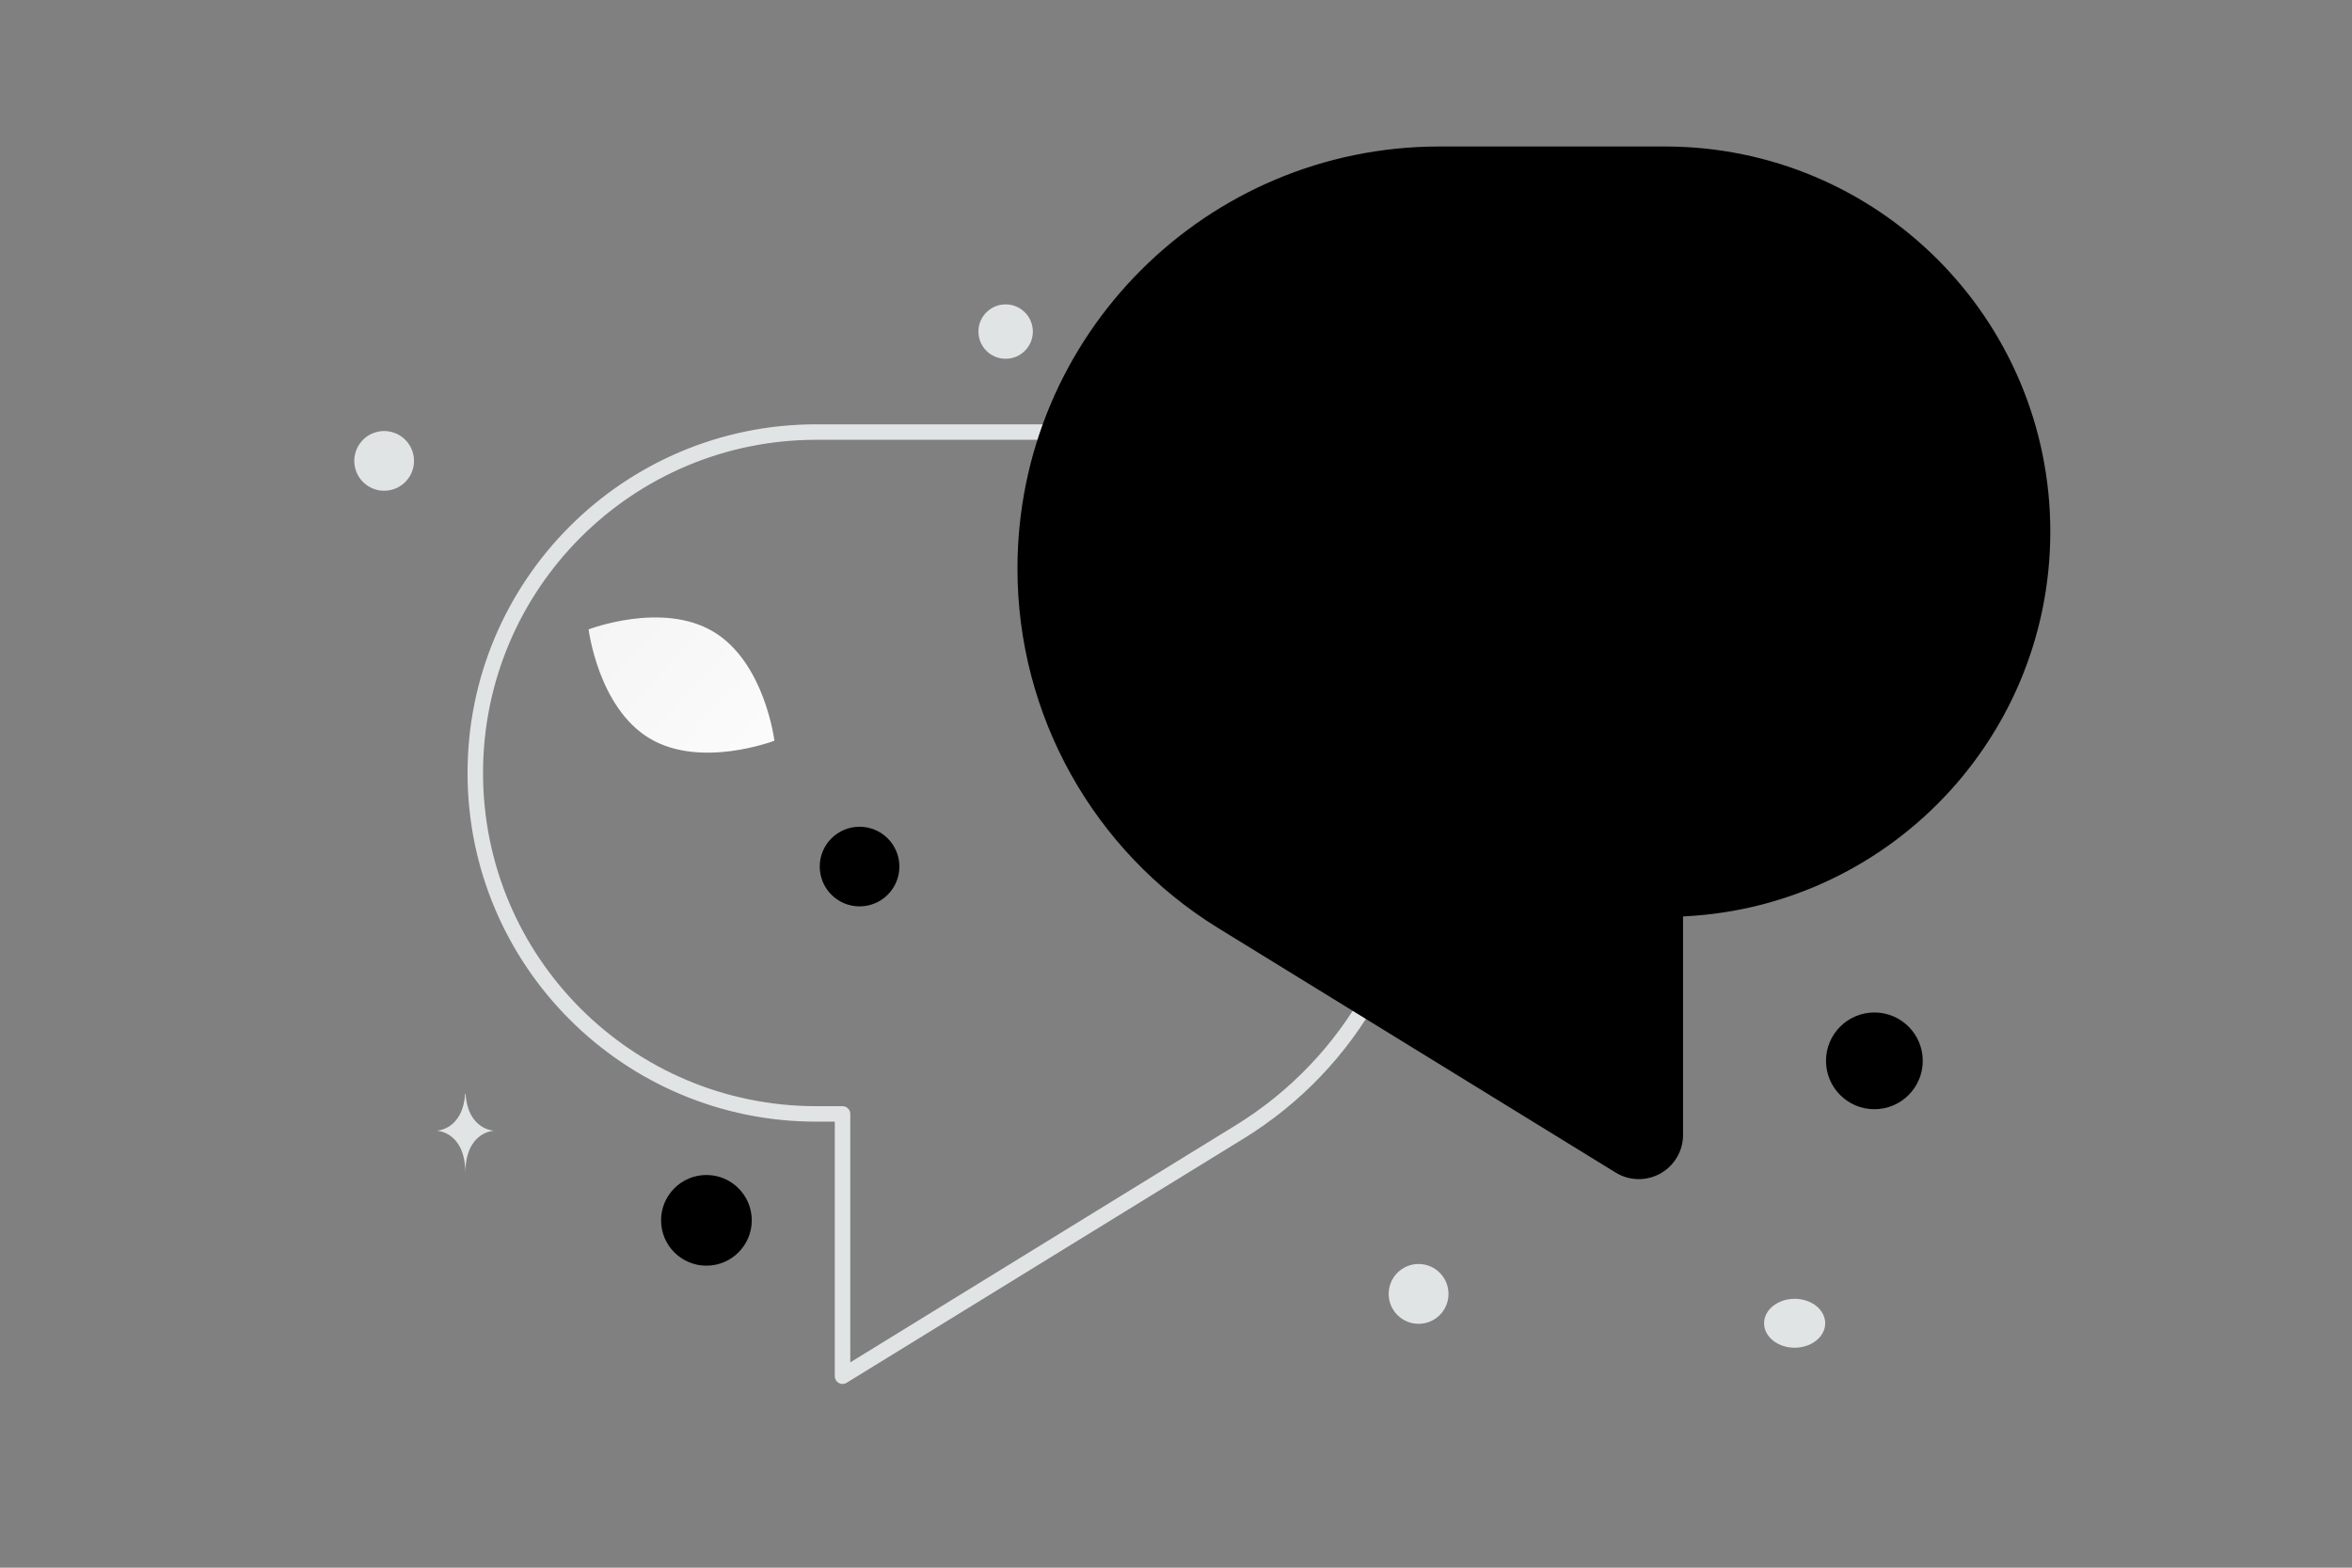 <svg width="900" height="600" viewBox="0 0 900 600" fill="none" xmlns="http://www.w3.org/2000/svg"><rect x="0" y="0" width="900" height="600" fill="#808080" stroke="none"/><path fill="transparent" d="M0 0h900v600H0z"/><path d="M248.546 282.591c19.627 11.764 47.786.889 47.786.889s-3.682-29.942-23.321-41.692c-19.627-11.763-47.774-.902-47.774-.902s3.682 29.942 23.309 41.705z" fill="url(#a)"/><circle cx="717.236" cy="406.016" r="18.511" transform="rotate(180 717.236 406.016)" fill="#000"/><circle cx="328.915" cy="331.658" r="15.238" transform="rotate(180 328.915 331.658)" fill="#000"/><circle r="17.354" transform="matrix(-1 0 0 1 270.311 467.059)" fill="#000"/><circle r="8.098" transform="matrix(-1 0 0 1 691.246 210.086)" fill="#000"/><circle r="10.412" transform="matrix(-1 0 0 1 384.808 126.903)" fill="#E1E4E5"/><circle r="11.447" transform="matrix(-1 0 0 1 542.824 495.214)" fill="#E1E4E5"/><circle r="12.726" transform="matrix(-1 0 0 1 677.774 109.998)" fill="#E1E4E5"/><circle r="11.428" transform="scale(1 -1) rotate(-75 -41.445 -183.983)" fill="#E1E4E5"/><ellipse rx="11.694" ry="9.356" transform="matrix(-1 0 0 1 686.725 506.452)" fill="#E1E4E5"/><path d="M177.985 418.606h.16c.947 13.936 10.928 14.15 10.928 14.15s-11.006.223-11.006 16.326c0-16.103-11.005-16.326-11.005-16.326s9.976-.214 10.923-14.15z" fill="#E1E4E5"/><path d="M322.402 426.331h-10.046c-72.064 0-130.484-58.42-130.484-130.484v0c0-72.065 58.42-130.485 130.484-130.485h86.328c79.827 0 144.541 64.713 144.541 144.541v0c.057 50.198-25.934 96.832-68.657 123.186l-152.166 93.626V426.331" stroke="#E1E4E5" stroke-width="5.924" stroke-linecap="round" stroke-linejoin="round"/><path fill-rule="evenodd" clip-rule="evenodd" d="M627.092 333.969h10.046c72.065 0 130.485-58.42 130.485-130.484C767.623 131.42 709.203 73 637.138 73h-86.327c-79.828 0-144.542 64.713-144.542 144.541-.057 50.198 25.934 96.832 68.657 123.186l152.166 93.626V333.969z" fill="#000"/><path d="M627.092 333.969h10.046c72.065 0 130.485-58.42 130.485-130.484v0C767.623 131.42 709.203 73 637.138 73h-86.327c-79.828 0-144.542 64.713-144.542 144.541v0c-.057 50.198 25.934 96.832 68.657 123.186l152.166 93.626V333.969" stroke="#000" stroke-width="33.863" stroke-linecap="round" stroke-linejoin="round"/><defs><linearGradient id="a" x1="324.497" y1="320.457" x2="166.57" y2="173.722" gradientUnits="userSpaceOnUse"><stop stop-color="#fff"/><stop offset="1" stop-color="#EEE"/></linearGradient></defs></svg>